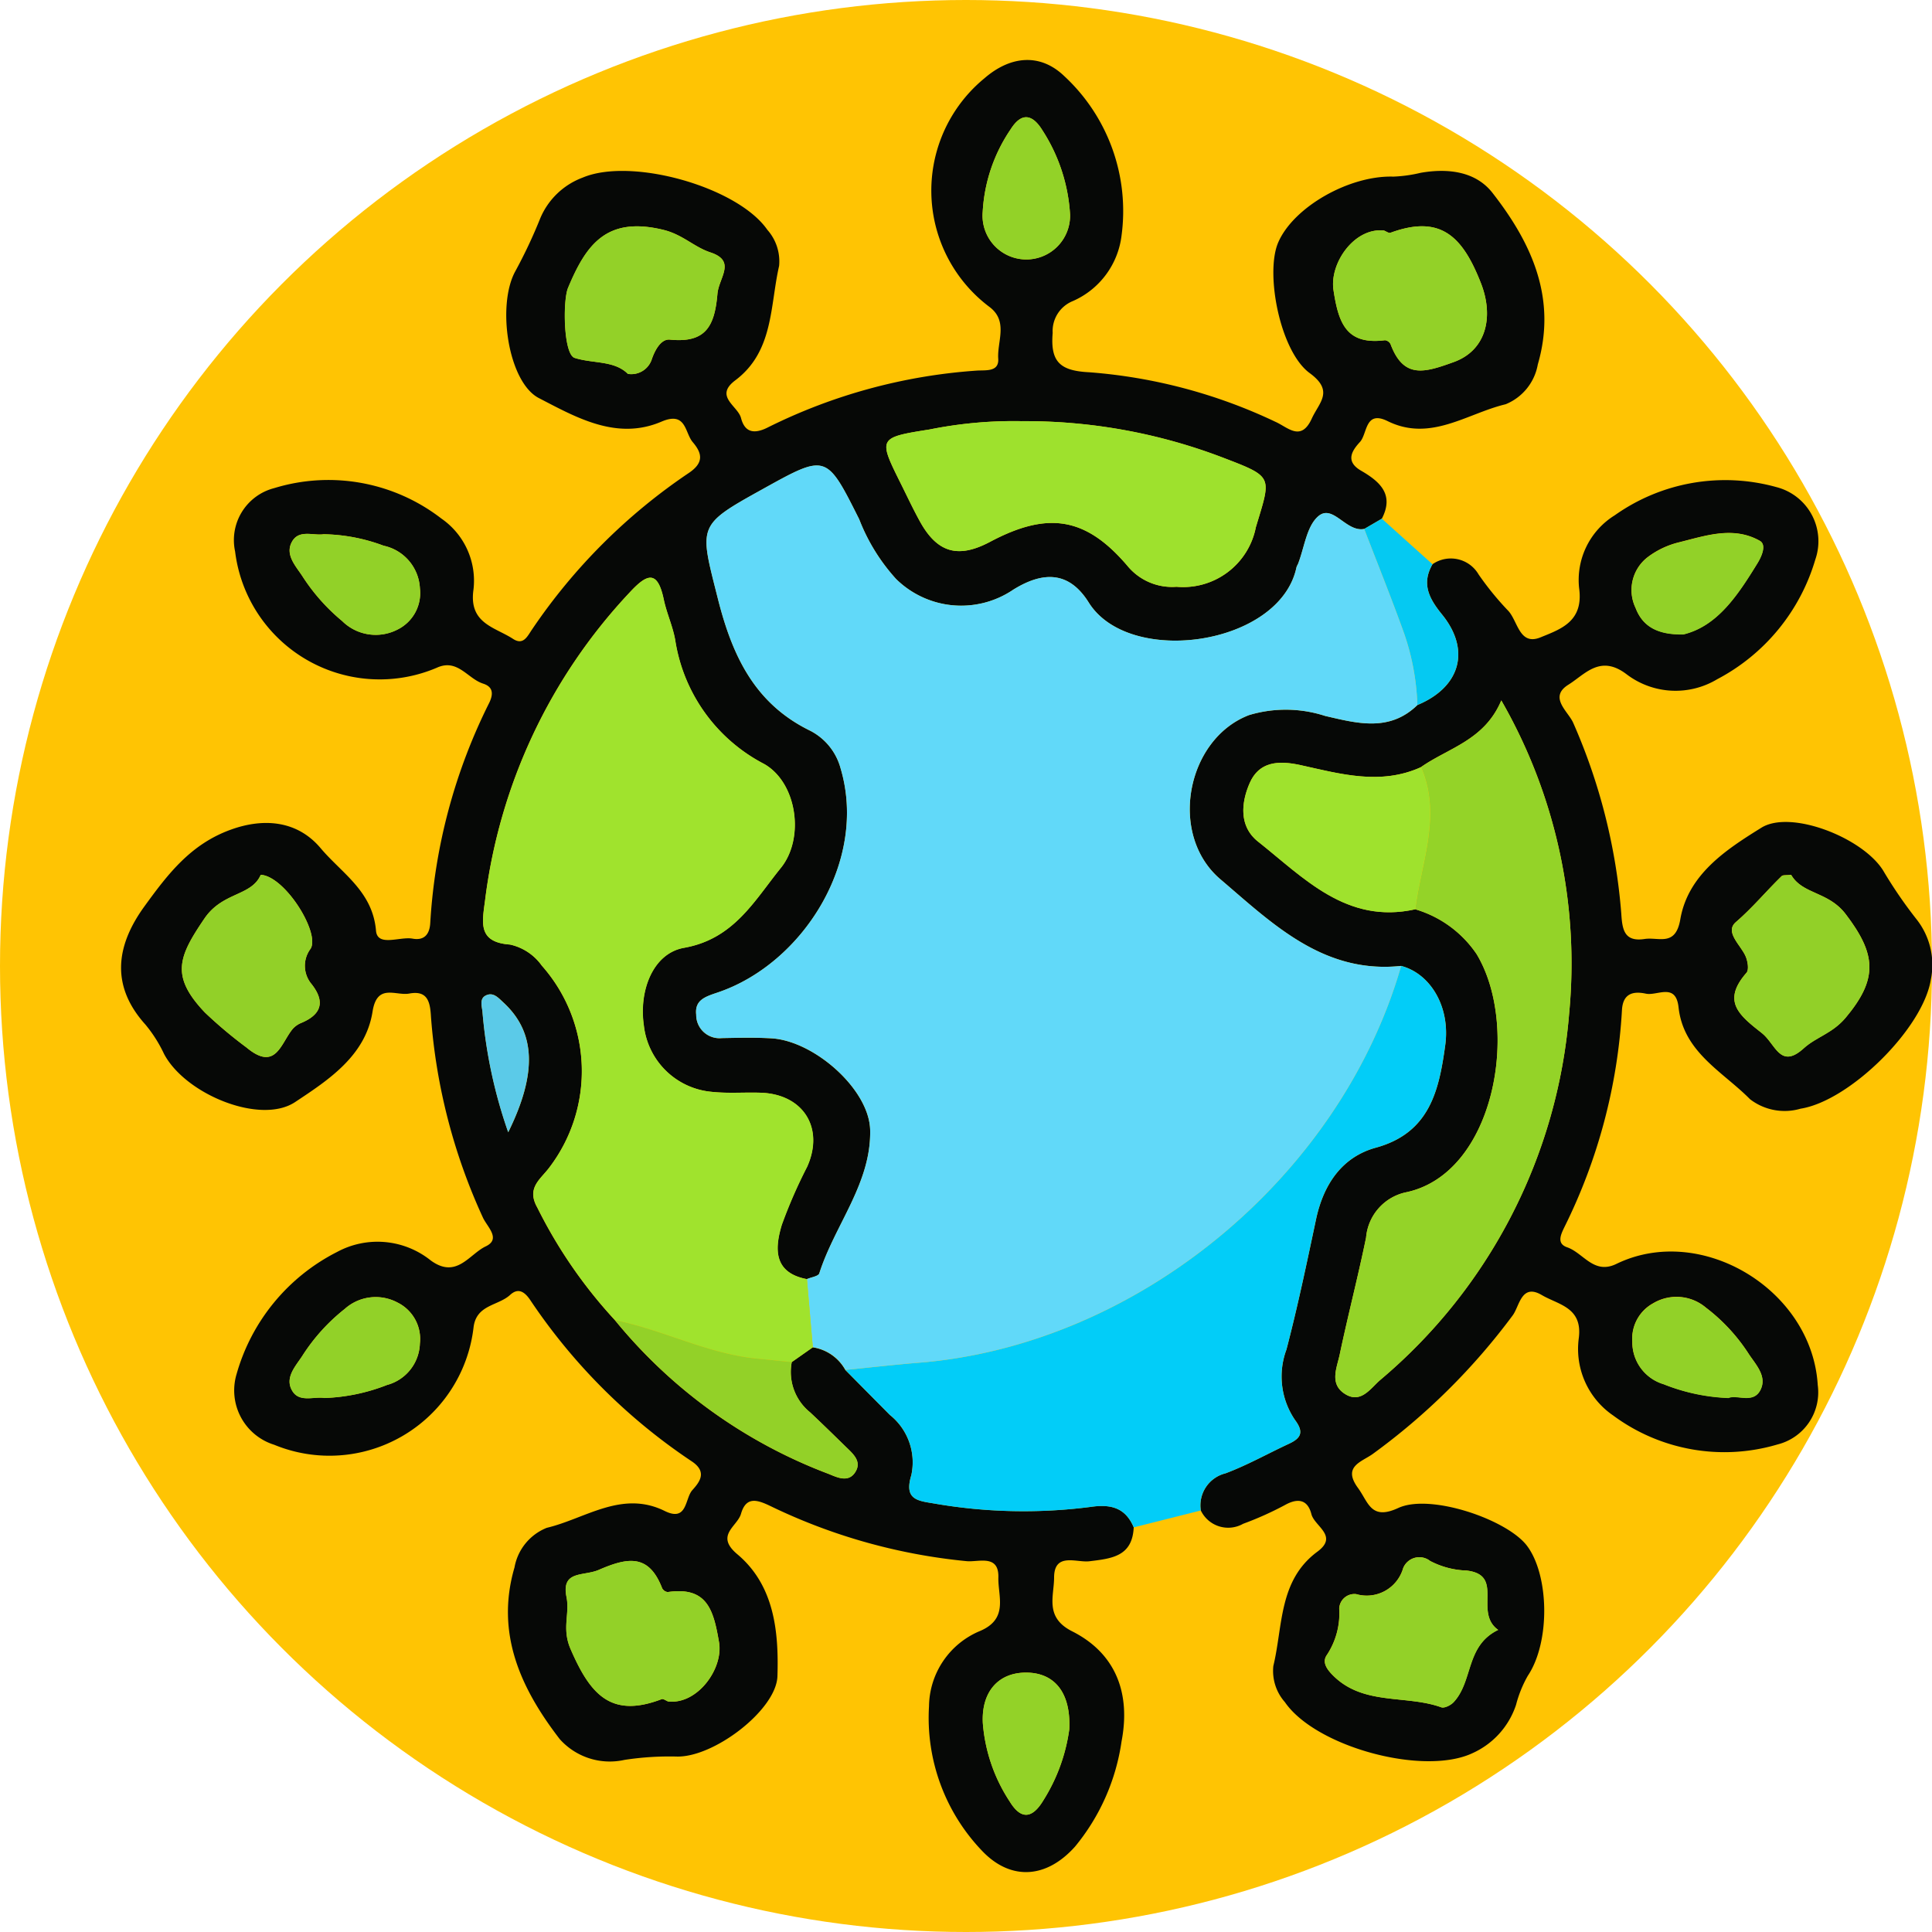 <svg xmlns="http://www.w3.org/2000/svg" xmlns:xlink="http://www.w3.org/1999/xlink" width="122" height="122" viewBox="0 0 122 122">
  <defs>
    <clipPath id="clip-path">
      <rect id="Rectángulo_346435" data-name="Rectángulo 346435" width="114.354" height="114.442" fill="none"/>
    </clipPath>
  </defs>
  <g id="Grupo_987407" data-name="Grupo 987407" transform="translate(-9663 11287)">
    <circle id="Elipse_5918" data-name="Elipse 5918" cx="61" cy="61" r="61" transform="translate(9663 -11287)" fill="#ffc403"/>
    <g id="Grupo_987330" data-name="Grupo 987330" transform="translate(9670.646 -11283.222)">
      <g id="Grupo_987329" data-name="Grupo 987329" clip-path="url(#clip-path)">
        <path id="Trazado_728943" data-name="Trazado 728943" d="M63.945,92.668c-.084,1.836-1.377,1.971-2.8,2.143-.8.1-2.222-.586-2.228,1.023,0,1.188-.613,2.518,1.14,3.4,2.752,1.388,3.706,3.9,3.12,6.951a13.438,13.438,0,0,1-2.937,6.643c-1.793,2.009-4.036,2.173-5.841.3a12.138,12.138,0,0,1-3.381-9.157,5.217,5.217,0,0,1,3.217-4.755c1.823-.771,1.132-2.188,1.163-3.385.038-1.482-1.258-.951-2.009-1.027a36.421,36.421,0,0,1-12.368-3.471c-.83-.4-1.55-.651-1.875.481-.232.806-1.658,1.356-.234,2.552,2.349,1.972,2.622,4.909,2.535,7.7-.067,2.133-4.034,5.158-6.381,5.076a18.707,18.707,0,0,0-3.279.212,4.237,4.237,0,0,1-4.087-1.312c-2.446-3.175-4.078-6.66-2.856-10.845A3.319,3.319,0,0,1,26.88,92.7c2.435-.577,4.743-2.4,7.449-1.064,1.44.71,1.269-.792,1.744-1.317.451-.5.97-1.148-.039-1.819a36.858,36.858,0,0,1-10.2-10.189c-.339-.5-.746-.8-1.266-.32-.763.7-2.155.608-2.314,2.078A9.158,9.158,0,0,1,9.67,87.455,3.594,3.594,0,0,1,7.294,82.99a12.438,12.438,0,0,1,6.343-7.709,5.372,5.372,0,0,1,5.913.531c1.634,1.2,2.431-.391,3.476-.885,1-.475.066-1.254-.191-1.848a36.865,36.865,0,0,1-3.267-12.657c-.051-.931-.212-1.677-1.37-1.46-.85.16-2.032-.674-2.318,1.137-.442,2.8-2.8,4.329-4.895,5.718C8.8,67.262,4.06,65.328,2.712,62.773A8.6,8.6,0,0,0,1.536,60.92C-.6,58.551-.4,56.047,1.461,53.475c1.5-2.069,2.932-3.945,5.467-4.862,2.117-.766,4.218-.556,5.67,1.165,1.346,1.6,3.287,2.721,3.5,5.216.09,1.039,1.506.355,2.307.5.725.133,1.081-.254,1.119-1a35.694,35.694,0,0,1,3.722-13.888c.289-.594.222-1.022-.382-1.214-.982-.312-1.615-1.6-2.92-1.007A9.2,9.2,0,0,1,7.2,31.046a3.391,3.391,0,0,1,2.468-4,11.664,11.664,0,0,1,10.556,1.92,4.773,4.773,0,0,1,2.027,4.5c-.3,2.133,1.347,2.349,2.5,3.1.66.433.916-.185,1.2-.595A36.573,36.573,0,0,1,35.834,26.1c1-.665.852-1.268.264-1.959-.51-.6-.4-1.967-1.974-1.294-2.83,1.211-5.39-.272-7.743-1.488-1.931-1-2.666-5.814-1.5-7.983a31.4,31.4,0,0,0,1.595-3.385,4.675,4.675,0,0,1,2.675-2.555c3.077-1.3,9.783.587,11.66,3.3a3,3,0,0,1,.741,2.279c-.581,2.53-.339,5.4-2.766,7.223-1.353,1.015.16,1.612.36,2.379.223.857.761,1.057,1.66.613a34.919,34.919,0,0,1,13.234-3.606c.554-.037,1.407.1,1.349-.753-.074-1.094.65-2.362-.553-3.268a9.179,9.179,0,0,1-.315-14.44c1.637-1.418,3.511-1.6,5.033-.14A11.616,11.616,0,0,1,63.176,11.1,5.2,5.2,0,0,1,60.1,15.234a2.041,2.041,0,0,0-1.273,2.011c-.151,1.812.448,2.389,2.291,2.483a33.2,33.2,0,0,1,11.776,3.13c.791.351,1.618,1.286,2.3-.215.461-1.008,1.42-1.722-.137-2.861-1.87-1.369-2.824-6.3-1.99-8.245.967-2.249,4.5-4.248,7.271-4.162a8.86,8.86,0,0,0,1.729-.241c1.715-.3,3.468-.093,4.528,1.262,2.467,3.156,4.087,6.652,2.866,10.841a3.335,3.335,0,0,1-2.03,2.512c-2.435.58-4.746,2.4-7.451,1.066-1.44-.708-1.27.789-1.746,1.313-.459.5-.985,1.205.059,1.811,1.158.671,2.129,1.483,1.319,3.037l-1.113.649c-1.142.217-1.973-1.59-2.893-.808-.747.636-.882,1.99-1.289,3.025a1.387,1.387,0,0,0-.093.2c-1.029,4.948-10.563,6.318-13.118,2.23-1.207-1.932-2.812-2.026-4.771-.81a5.857,5.857,0,0,1-7.4-.682,12.091,12.091,0,0,1-2.325-3.768c-2.077-4.133-2.066-4.139-6.1-1.9-4.161,2.309-3.994,2.268-2.826,6.906.91,3.611,2.324,6.642,5.842,8.353a3.775,3.775,0,0,1,1.913,2.383C47.173,50.617,43.024,57.1,37.664,58.9c-.8.268-1.446.478-1.347,1.4a1.47,1.47,0,0,0,1.618,1.476c1.041-.019,2.085-.045,3.123.014,2.706.154,6.184,3.221,6.243,5.788.077,3.366-2.237,6-3.211,9.055-.059.185-.512.244-.782.362-2.119-.4-2.044-1.922-1.591-3.427a31.078,31.078,0,0,1,1.6-3.667c1.1-2.447-.24-4.591-2.937-4.678-1.04-.034-2.09.056-3.119-.059a4.737,4.737,0,0,1-4.256-4.2c-.318-2.193.577-4.545,2.539-4.892,3.151-.558,4.437-2.977,6.114-5.047,1.521-1.878,1.02-5.384-1.057-6.563a10.637,10.637,0,0,1-5.613-7.818c-.151-.872-.541-1.7-.723-2.568-.4-1.885-1.057-1.629-2.155-.44a34.6,34.6,0,0,0-9.126,19.43c-.186,1.418-.475,2.653,1.574,2.8A3.343,3.343,0,0,1,26.566,57.2,10.046,10.046,0,0,1,27,70c-.554.719-1.41,1.261-.717,2.48a30.349,30.349,0,0,0,4.9,7.107,31.985,31.985,0,0,0,13.5,9.71c.518.213,1.2.55,1.636-.054.511-.717-.1-1.216-.579-1.681-.74-.723-1.479-1.448-2.234-2.155a3.276,3.276,0,0,1-1.158-3.172l1.327-.932a2.835,2.835,0,0,1,2.057,1.427q1.406,1.421,2.813,2.841A3.832,3.832,0,0,1,49.9,89.375c-.447,1.474.306,1.607,1.337,1.769a33.036,33.036,0,0,0,9.985.233c1.272-.188,2.2.047,2.722,1.291M56.807,22.817a26.921,26.921,0,0,0-5.749.526c-3.254.514-3.251.542-1.816,3.424.4.8.775,1.606,1.205,2.385,1.1,1.984,2.414,2.356,4.434,1.283,3.65-1.939,6.042-1.556,8.659,1.508a3.646,3.646,0,0,0,3.109,1.333,4.678,4.678,0,0,0,5.01-3.762c.96-3.191,1.142-3.159-1.976-4.353a34.908,34.908,0,0,0-12.877-2.342M8.82,51.463c-.592,1.365-2.4,1.067-3.554,2.757-1.64,2.414-2.164,3.636.031,5.943A28,28,0,0,0,7.922,62.37c1.868,1.556,2.165-.3,2.938-1.2a1.5,1.5,0,0,1,.548-.366c1.273-.543,1.47-1.353.626-2.433a1.793,1.793,0,0,1-.062-2.246c.593-1.008-1.613-4.566-3.151-4.662M79.745,10.779c-1.868-.2-3.443,2.062-3.185,3.762.319,2.1.814,3.475,3.253,3.165a.455.455,0,0,1,.35.247c.83,2.219,2.157,1.794,3.989,1.132,2.1-.758,2.527-2.915,1.721-4.975-1.162-2.971-2.548-4.351-5.716-3.189-.105.038-.273-.092-.412-.143M32,19.83a1.36,1.36,0,0,0,1.517-.929c.2-.583.585-1.289,1.142-1.233,2.239.223,2.821-.818,3-2.888.087-1.03,1.213-2.071-.441-2.619-1.049-.347-1.751-1.129-2.981-1.427-3.6-.873-4.874.956-6.009,3.664-.34.811-.293,4.2.416,4.424,1.163.369,2.5.15,3.36,1.007m2.543,83.835c1.845.211,3.5-2.069,3.214-3.739-.349-2.034-.744-3.533-3.241-3.169a.458.458,0,0,1-.352-.245c-.837-2.163-2.148-1.959-3.994-1.157-.973.423-2.387.009-2.043,1.724.214,1.065-.308,1.974.253,3.27,1.238,2.862,2.543,4.4,5.754,3.171.1-.039.271.094.41.146M12.78,29.957c-.61.1-1.526-.308-1.968.436-.5.833.209,1.557.64,2.218a12.326,12.326,0,0,0,2.508,2.827,3.007,3.007,0,0,0,3.509.53,2.566,2.566,0,0,0,1.4-2.593,2.9,2.9,0,0,0-2.292-2.694,11.292,11.292,0,0,0-3.8-.725M12.837,84.5a11.932,11.932,0,0,0,3.958-.823,2.8,2.8,0,0,0,2.075-2.616,2.563,2.563,0,0,0-1.411-2.588,2.925,2.925,0,0,0-3.33.4,12.014,12.014,0,0,0-2.683,2.967c-.431.661-1.135,1.387-.628,2.219.448.735,1.361.336,2.019.438M59.926,9.789a10.973,10.973,0,0,0-1.741-5.33c-.622-1.012-1.314-1.18-2.012-.073A10.232,10.232,0,0,0,54.409,9.6a2.764,2.764,0,1,0,5.517.186m-.052,95.669c.121-2.318-.9-3.581-2.662-3.613-1.791-.033-2.893,1.192-2.794,3.186a10.467,10.467,0,0,0,1.7,4.96c.748,1.224,1.47,1.007,2.123-.085a11.276,11.276,0,0,0,1.629-4.447M24.446,67.725c1.866-3.779,1.71-6.336-.291-8.189-.331-.306-.655-.695-1.135-.446-.385.2-.244.655-.2.994a30.671,30.671,0,0,0,1.63,7.64" transform="translate(0 0)" fill="#060806"/>
        <path id="Trazado_728944" data-name="Trazado 728944" d="M166.311,64.689a2.028,2.028,0,0,1,2.913.644,18.681,18.681,0,0,0,1.826,2.247c.657.634.713,2.287,2.09,1.723,1.269-.519,2.725-.995,2.431-3.108a4.806,4.806,0,0,1,2.254-4.6,12.06,12.06,0,0,1,10.2-1.779,3.527,3.527,0,0,1,2.459,4.584,12.535,12.535,0,0,1-6.2,7.553,5.106,5.106,0,0,1-5.713-.315c-1.669-1.273-2.624,0-3.673.654-1.285.8,0,1.7.307,2.425a36.986,36.986,0,0,1,3.029,12.028c.063,1,.177,1.806,1.476,1.607.891-.136,1.95.51,2.251-1.24.49-2.845,2.911-4.415,5.123-5.788,1.846-1.146,6.382.619,7.683,2.7a28.333,28.333,0,0,0,2.115,3.089,4.636,4.636,0,0,1,.9,3.8c-.493,3.092-5.121,7.666-8.231,8.156a3.577,3.577,0,0,1-3.188-.6c-1.723-1.745-4.2-2.962-4.512-5.8-.172-1.583-1.346-.711-2.062-.864-.761-.164-1.458-.051-1.513,1.051a35.26,35.26,0,0,1-3.627,13.677c-.229.474-.516,1.053.164,1.287,1.031.354,1.681,1.746,3.111,1.051,5.346-2.6,12.351,1.62,12.716,7.648a3.394,3.394,0,0,1-2.54,3.752,11.8,11.8,0,0,1-10.379-1.83,5.086,5.086,0,0,1-2.17-4.882c.253-1.955-1.3-2.11-2.334-2.721-1.3-.765-1.408.709-1.841,1.284a40.982,40.982,0,0,1-8.844,8.755c-.7.5-1.92.784-.925,2.14.664.906.809,2.07,2.547,1.265,2.015-.933,6.875.728,8.126,2.388,1.4,1.859,1.484,6.072.05,8.211a7.489,7.489,0,0,0-.741,1.832,5.1,5.1,0,0,1-2.752,3.053c-3.1,1.453-9.906-.4-11.847-3.226a2.974,2.974,0,0,1-.727-2.282c.611-2.517.325-5.4,2.778-7.214,1.357-1-.179-1.6-.375-2.374-.23-.9-.83-1.046-1.676-.571a20.7,20.7,0,0,1-2.636,1.182,1.913,1.913,0,0,1-2.67-.841,2.085,2.085,0,0,1,1.559-2.346c1.378-.516,2.675-1.25,4.015-1.871.764-.355.94-.739.372-1.5a4.878,4.878,0,0,1-.54-4.441c.711-2.716,1.286-5.469,1.868-8.217.466-2.2,1.63-3.947,3.785-4.537,3.418-.938,3.986-3.655,4.374-6.458.339-2.451-.95-4.536-2.782-5.017-4.921.522-8.147-2.686-11.415-5.471-3.322-2.83-2.136-8.868,1.811-10.369a8.049,8.049,0,0,1,4.8.053c2.019.467,4.061,1.031,5.829-.687,2.707-1.125,3.387-3.466,1.554-5.721-.82-1.007-1.308-1.938-.6-3.169M165.586,77.5c-2.553,1.162-5.1.425-7.606-.128-1.395-.307-2.614-.23-3.212,1.137-.544,1.242-.677,2.737.523,3.687,2.908,2.3,5.6,5.242,9.932,4.279a7.086,7.086,0,0,1,3.872,2.826c2.777,4.592,1.173,13.927-4.516,15.059a3.2,3.2,0,0,0-2.461,2.848c-.507,2.469-1.144,4.912-1.664,7.379-.174.828-.657,1.83.289,2.465,1.026.69,1.639-.307,2.263-.849a33.793,33.793,0,0,0,11.936-23.155,33.313,33.313,0,0,0-4.285-19.762c-1.058,2.522-3.34,2.994-5.072,4.212m23.374,6.8c-.32.04-.519,0-.6.084-.977.951-1.841,2-2.888,2.9-.722.624.288,1.432.606,2.144.139.312.233.864.063,1.057-1.572,1.8-.474,2.676.968,3.808.87.683,1.153,2.314,2.645.964.8-.728,1.808-.934,2.648-1.934,2.079-2.476,1.922-4.023,0-6.543-1.094-1.438-2.733-1.238-3.444-2.483m-18.5,47.684c-1.569-1.116.437-3.477-2.006-3.748a5.3,5.3,0,0,1-2.293-.606,1.1,1.1,0,0,0-1.7.455,2.393,2.393,0,0,1-2.962,1.641.958.958,0,0,0-1.075.918,4.766,4.766,0,0,1-.778,2.92c-.35.489.05.973.439,1.35,1.91,1.851,4.562,1.161,6.783,1.958.2.072.606-.136.787-.333,1.237-1.344.741-3.56,2.805-4.556m11.673-62.858c2.171-.516,3.46-2.483,4.7-4.5.274-.446.586-1.17.148-1.415-1.677-.944-3.425-.317-5.114.1a5.38,5.38,0,0,0-1.973.94,2.616,2.616,0,0,0-.754,3.2c.436,1.146,1.361,1.694,2.994,1.666m2.869,48.218c.551-.235,1.592.408,2.037-.544.39-.835-.3-1.551-.745-2.216a11.457,11.457,0,0,0-2.713-2.939,2.872,2.872,0,0,0-3.336-.274,2.542,2.542,0,0,0-1.314,2.422,2.765,2.765,0,0,0,1.978,2.683,12.242,12.242,0,0,0,4.093.87" transform="translate(-83.501 -32.836)" fill="#060806"/>
        <path id="Trazado_728945" data-name="Trazado 728945" d="M137.426,128.016c1.832.481,3.121,2.566,2.782,5.017-.388,2.8-.956,5.519-4.374,6.458-2.155.591-3.319,2.336-3.785,4.538-.582,2.748-1.157,5.5-1.868,8.217a4.879,4.879,0,0,0,.54,4.441c.568.759.392,1.143-.372,1.5-1.34.622-2.637,1.355-4.015,1.871a2.085,2.085,0,0,0-1.559,2.346l-4.233,1.066c-.523-1.243-1.449-1.479-2.722-1.291a33.04,33.04,0,0,1-9.986-.233c-1.031-.162-1.784-.295-1.337-1.769a3.834,3.834,0,0,0-1.351-3.807q-1.409-1.418-2.813-2.84c1.547-.153,3.092-.332,4.64-.456,13.744-1.1,26.605-11.679,30.453-25.056" transform="translate(-56.595 -70.799)" fill="#02cdf8"/>
        <path id="Trazado_728946" data-name="Trazado 728946" d="M179.946,67.708c-.706,1.231-.218,2.162.6,3.17,1.833,2.254,1.153,4.6-1.555,5.721a15.239,15.239,0,0,0-.841-4.537c-.792-2.21-1.672-4.389-2.515-6.582l1.113-.649,3.2,2.877" transform="translate(-97.136 -35.855)" fill="#05c9f2"/>
        <path id="Trazado_728947" data-name="Trazado 728947" d="M123.427,61.329c.842,2.192,1.722,4.371,2.515,6.582a15.239,15.239,0,0,1,.841,4.537c-1.766,1.717-3.809,1.153-5.827.686a8.049,8.049,0,0,0-4.8-.053c-3.947,1.5-5.133,7.539-1.811,10.369,3.269,2.785,6.495,5.992,11.415,5.471-3.848,13.377-16.708,23.953-30.453,25.056-1.549.124-3.093.3-4.64.456A2.836,2.836,0,0,0,88.607,113q-.186-2.153-.372-4.305c.27-.118.723-.177.782-.362.974-3.058,3.288-5.688,3.211-9.054-.059-2.568-3.537-5.634-6.243-5.788-1.038-.059-2.082-.033-3.123-.014A1.471,1.471,0,0,1,81.243,92c-.1-.92.55-1.13,1.348-1.4,5.36-1.8,9.509-8.286,7.773-14.144a3.775,3.775,0,0,0-1.913-2.383c-3.518-1.712-4.933-4.742-5.842-8.353-1.168-4.638-1.335-4.6,2.826-6.906,4.037-2.241,4.026-2.236,6.1,1.9a12.091,12.091,0,0,0,2.325,3.768,5.858,5.858,0,0,0,7.4.682c1.959-1.217,3.564-1.122,4.771.809,2.555,4.088,12.089,2.718,13.118-2.229a1.385,1.385,0,0,1,.093-.2c.407-1.035.542-2.389,1.289-3.025.92-.782,1.752,1.025,2.893.808" transform="translate(-44.926 -31.704)" fill="#61d9f9"/>
        <path id="Trazado_728948" data-name="Trazado 728948" d="M71.591,117.465q.186,2.153.372,4.305l-1.327.932c-.733-.074-1.466-.151-2.2-.222-3.125-.3-5.923-1.816-8.964-2.427a30.36,30.36,0,0,1-4.9-7.106c-.692-1.22.164-1.761.717-2.481a10.046,10.046,0,0,0-.438-12.8,3.342,3.342,0,0,0-2.005-1.327c-2.05-.148-1.761-1.383-1.575-2.8A34.6,34.6,0,0,1,60.4,74.108c1.1-1.19,1.761-1.446,2.155.439.182.869.573,1.7.724,2.569a10.638,10.638,0,0,0,5.613,7.818c2.077,1.178,2.578,4.684,1.057,6.563-1.677,2.07-2.964,4.489-6.114,5.047-1.963.348-2.857,2.7-2.539,4.892a4.738,4.738,0,0,0,4.256,4.2c1.029.115,2.08.025,3.119.059,2.7.087,4.037,2.231,2.937,4.678a31.082,31.082,0,0,0-1.6,3.667c-.452,1.5-.528,3.027,1.592,3.427" transform="translate(-28.282 -40.469)" fill="#a0e32d"/>
        <path id="Trazado_728949" data-name="Trazado 728949" d="M116.6,51.015a34.9,34.9,0,0,1,12.877,2.342c3.117,1.195,2.936,1.162,1.976,4.353a4.678,4.678,0,0,1-5.01,3.762,3.648,3.648,0,0,1-3.109-1.333c-2.617-3.064-5.009-3.446-8.659-1.508-2.02,1.073-3.339.7-4.434-1.283-.43-.779-.809-1.588-1.205-2.385-1.434-2.882-1.438-2.911,1.816-3.424a26.921,26.921,0,0,1,5.749-.526" transform="translate(-59.797 -28.198)" fill="#9ee12d"/>
        <path id="Trazado_728950" data-name="Trazado 728950" d="M13.57,115.144c1.538.1,3.744,3.653,3.151,4.662a1.794,1.794,0,0,0,.062,2.246c.845,1.08.648,1.89-.626,2.433a1.5,1.5,0,0,0-.548.365c-.773.9-1.07,2.756-2.937,1.2a28,28,0,0,1-2.625-2.206c-2.195-2.308-1.671-3.529-.03-5.943,1.149-1.691,2.961-1.393,3.553-2.757" transform="translate(-4.75 -63.681)" fill="#92d028"/>
        <path id="Trazado_728951" data-name="Trazado 728951" d="M174.446,23.786c.139.051.306.182.411.143,3.168-1.162,4.554.218,5.716,3.189.806,2.06.377,4.217-1.72,4.975-1.833.662-3.159,1.087-3.989-1.132a.456.456,0,0,0-.35-.247c-2.439.31-2.934-1.069-3.253-3.165-.259-1.7,1.317-3.963,3.185-3.763" transform="translate(-94.701 -13.007)" fill="#93d128"/>
        <path id="Trazado_728952" data-name="Trazado 728952" d="M66.665,32.841c-.863-.858-2.2-.638-3.36-1.007-.709-.225-.756-3.613-.417-4.424C64.023,24.7,65.3,22.872,68.9,23.746c1.23.3,1.932,1.079,2.981,1.427,1.655.548.528,1.589.441,2.618-.174,2.07-.756,3.111-3,2.889-.558-.055-.94.65-1.143,1.233a1.36,1.36,0,0,1-1.517.929" transform="translate(-34.667 -13.011)" fill="#93d128"/>
        <path id="Trazado_728953" data-name="Trazado 728953" d="M69.276,220.959c-.138-.052-.307-.185-.409-.147-3.211,1.23-4.516-.308-5.754-3.171-.56-1.3-.039-2.205-.253-3.27-.344-1.715,1.07-1.3,2.043-1.724,1.846-.8,3.158-1.007,3.994,1.157a.455.455,0,0,0,.352.245c2.5-.363,2.892,1.136,3.241,3.169.286,1.67-1.368,3.95-3.214,3.74" transform="translate(-34.735 -117.294)" fill="#93d128"/>
        <path id="Trazado_728954" data-name="Trazado 728954" d="M69.785,178.062c3.041.611,5.838,2.124,8.964,2.427.733.071,1.467.148,2.2.222a3.276,3.276,0,0,0,1.157,3.172c.755.707,1.494,1.432,2.235,2.155.476.464,1.091.964.579,1.681-.431.6-1.118.266-1.636.054a31.99,31.99,0,0,1-13.5-9.71" transform="translate(-38.595 -98.477)" fill="#93d128"/>
        <path id="Trazado_728955" data-name="Trazado 728955" d="M25.949,67a11.281,11.281,0,0,1,3.8.725,2.9,2.9,0,0,1,2.292,2.694,2.566,2.566,0,0,1-1.4,2.593,3.007,3.007,0,0,1-3.509-.53,12.325,12.325,0,0,1-2.508-2.827c-.43-.661-1.135-1.386-.64-2.218.442-.743,1.358-.335,1.968-.436" transform="translate(-13.169 -37.041)" fill="#92d128"/>
        <path id="Trazado_728956" data-name="Trazado 728956" d="M26,181.174c-.658-.1-1.571.3-2.019-.438-.506-.831.2-1.558.629-2.218a12,12,0,0,1,2.683-2.968,2.925,2.925,0,0,1,3.33-.4,2.563,2.563,0,0,1,1.411,2.588,2.8,2.8,0,0,1-2.075,2.616,11.932,11.932,0,0,1-3.958.823" transform="translate(-13.168 -96.673)" fill="#92d128"/>
        <path id="Trazado_728957" data-name="Trazado 728957" d="M127.25,14.276a2.764,2.764,0,1,1-5.517-.186A10.229,10.229,0,0,1,123.5,8.873c.7-1.107,1.39-.939,2.011.073a10.97,10.97,0,0,1,1.741,5.33" transform="translate(-67.324 -4.487)" fill="#93d228"/>
        <path id="Trazado_728958" data-name="Trazado 728958" d="M127.2,231.48a11.27,11.27,0,0,1-1.629,4.447c-.653,1.093-1.375,1.31-2.123.085a10.468,10.468,0,0,1-1.705-4.96c-.1-1.993,1-3.218,2.795-3.186,1.76.032,2.784,1.295,2.662,3.613" transform="translate(-67.328 -126.022)" fill="#93d228"/>
        <path id="Trazado_728959" data-name="Trazado 728959" d="M52.606,140.745a30.672,30.672,0,0,1-1.63-7.64c-.041-.34-.182-.8.2-.994.48-.249.8.14,1.135.446,2,1.852,2.158,4.409.291,8.189" transform="translate(-28.16 -73.02)" fill="#5bcae8"/>
        <path id="Trazado_728960" data-name="Trazado 728960" d="M176.962,94.724c1.731-1.218,4.014-1.69,5.072-4.212a33.31,33.31,0,0,1,4.284,19.761,33.791,33.791,0,0,1-11.936,23.155c-.624.542-1.236,1.538-2.263.849-.945-.636-.463-1.638-.288-2.466.519-2.467,1.157-4.91,1.664-7.379a3.2,3.2,0,0,1,2.461-2.847c5.688-1.133,7.292-10.467,4.516-15.059A7.085,7.085,0,0,0,176.6,103.7c.374-2.982,1.687-5.925.363-8.976" transform="translate(-94.877 -50.058)" fill="#94d328"/>
        <path id="Trazado_728961" data-name="Trazado 728961" d="M169.773,99.595c1.323,3.05.011,5.994-.363,8.976-4.335.963-7.024-1.975-9.932-4.279-1.2-.951-1.067-2.446-.523-3.688.6-1.367,1.817-1.444,3.213-1.137,2.51.552,5.053,1.29,7.606.128" transform="translate(-87.688 -54.928)" fill="#9fe22d"/>
        <path id="Trazado_728962" data-name="Trazado 728962" d="M231.317,115.145c.711,1.245,2.35,1.045,3.444,2.483,1.918,2.521,2.075,4.068,0,6.543-.84,1-1.844,1.207-2.648,1.934-1.492,1.35-1.775-.281-2.645-.964-1.442-1.132-2.54-2.009-.968-3.808.17-.194.076-.746-.063-1.057-.318-.712-1.328-1.52-.606-2.144,1.047-.905,1.911-1.953,2.888-2.9.084-.081.283-.044.6-.084" transform="translate(-125.859 -63.681)" fill="#92d028"/>
        <path id="Trazado_728963" data-name="Trazado 728963" d="M181.023,216.178c-2.064,1-1.568,3.213-2.805,4.556-.181.2-.585.4-.787.333-2.221-.8-4.873-.107-6.783-1.958-.39-.378-.789-.862-.439-1.35a4.767,4.767,0,0,0,.777-2.921.958.958,0,0,1,1.075-.918,2.392,2.392,0,0,0,2.962-1.641,1.1,1.1,0,0,1,1.7-.456,5.307,5.307,0,0,0,2.293.606c2.443.271.436,2.632,2.006,3.748" transform="translate(-94.059 -117.03)" fill="#93d128"/>
        <path id="Trazado_728964" data-name="Trazado 728964" d="M216.683,73.267c-1.632.028-2.557-.52-2.994-1.666a2.616,2.616,0,0,1,.754-3.205,5.382,5.382,0,0,1,1.973-.939c1.689-.42,3.437-1.047,5.114-.1.437.246.126.969-.148,1.415-1.239,2.015-2.529,3.982-4.7,4.5" transform="translate(-118.047 -36.977)" fill="#92d128"/>
        <path id="Trazado_728965" data-name="Trazado 728965" d="M219.594,181.177a12.243,12.243,0,0,1-4.093-.87,2.765,2.765,0,0,1-1.978-2.683,2.542,2.542,0,0,1,1.314-2.422,2.872,2.872,0,0,1,3.336.274,11.457,11.457,0,0,1,2.713,2.939c.441.666,1.135,1.381.745,2.216-.445.952-1.486.31-2.037.544" transform="translate(-118.089 -96.669)" fill="#92d128"/>
      </g>
    </g>
  </g>
</svg>
